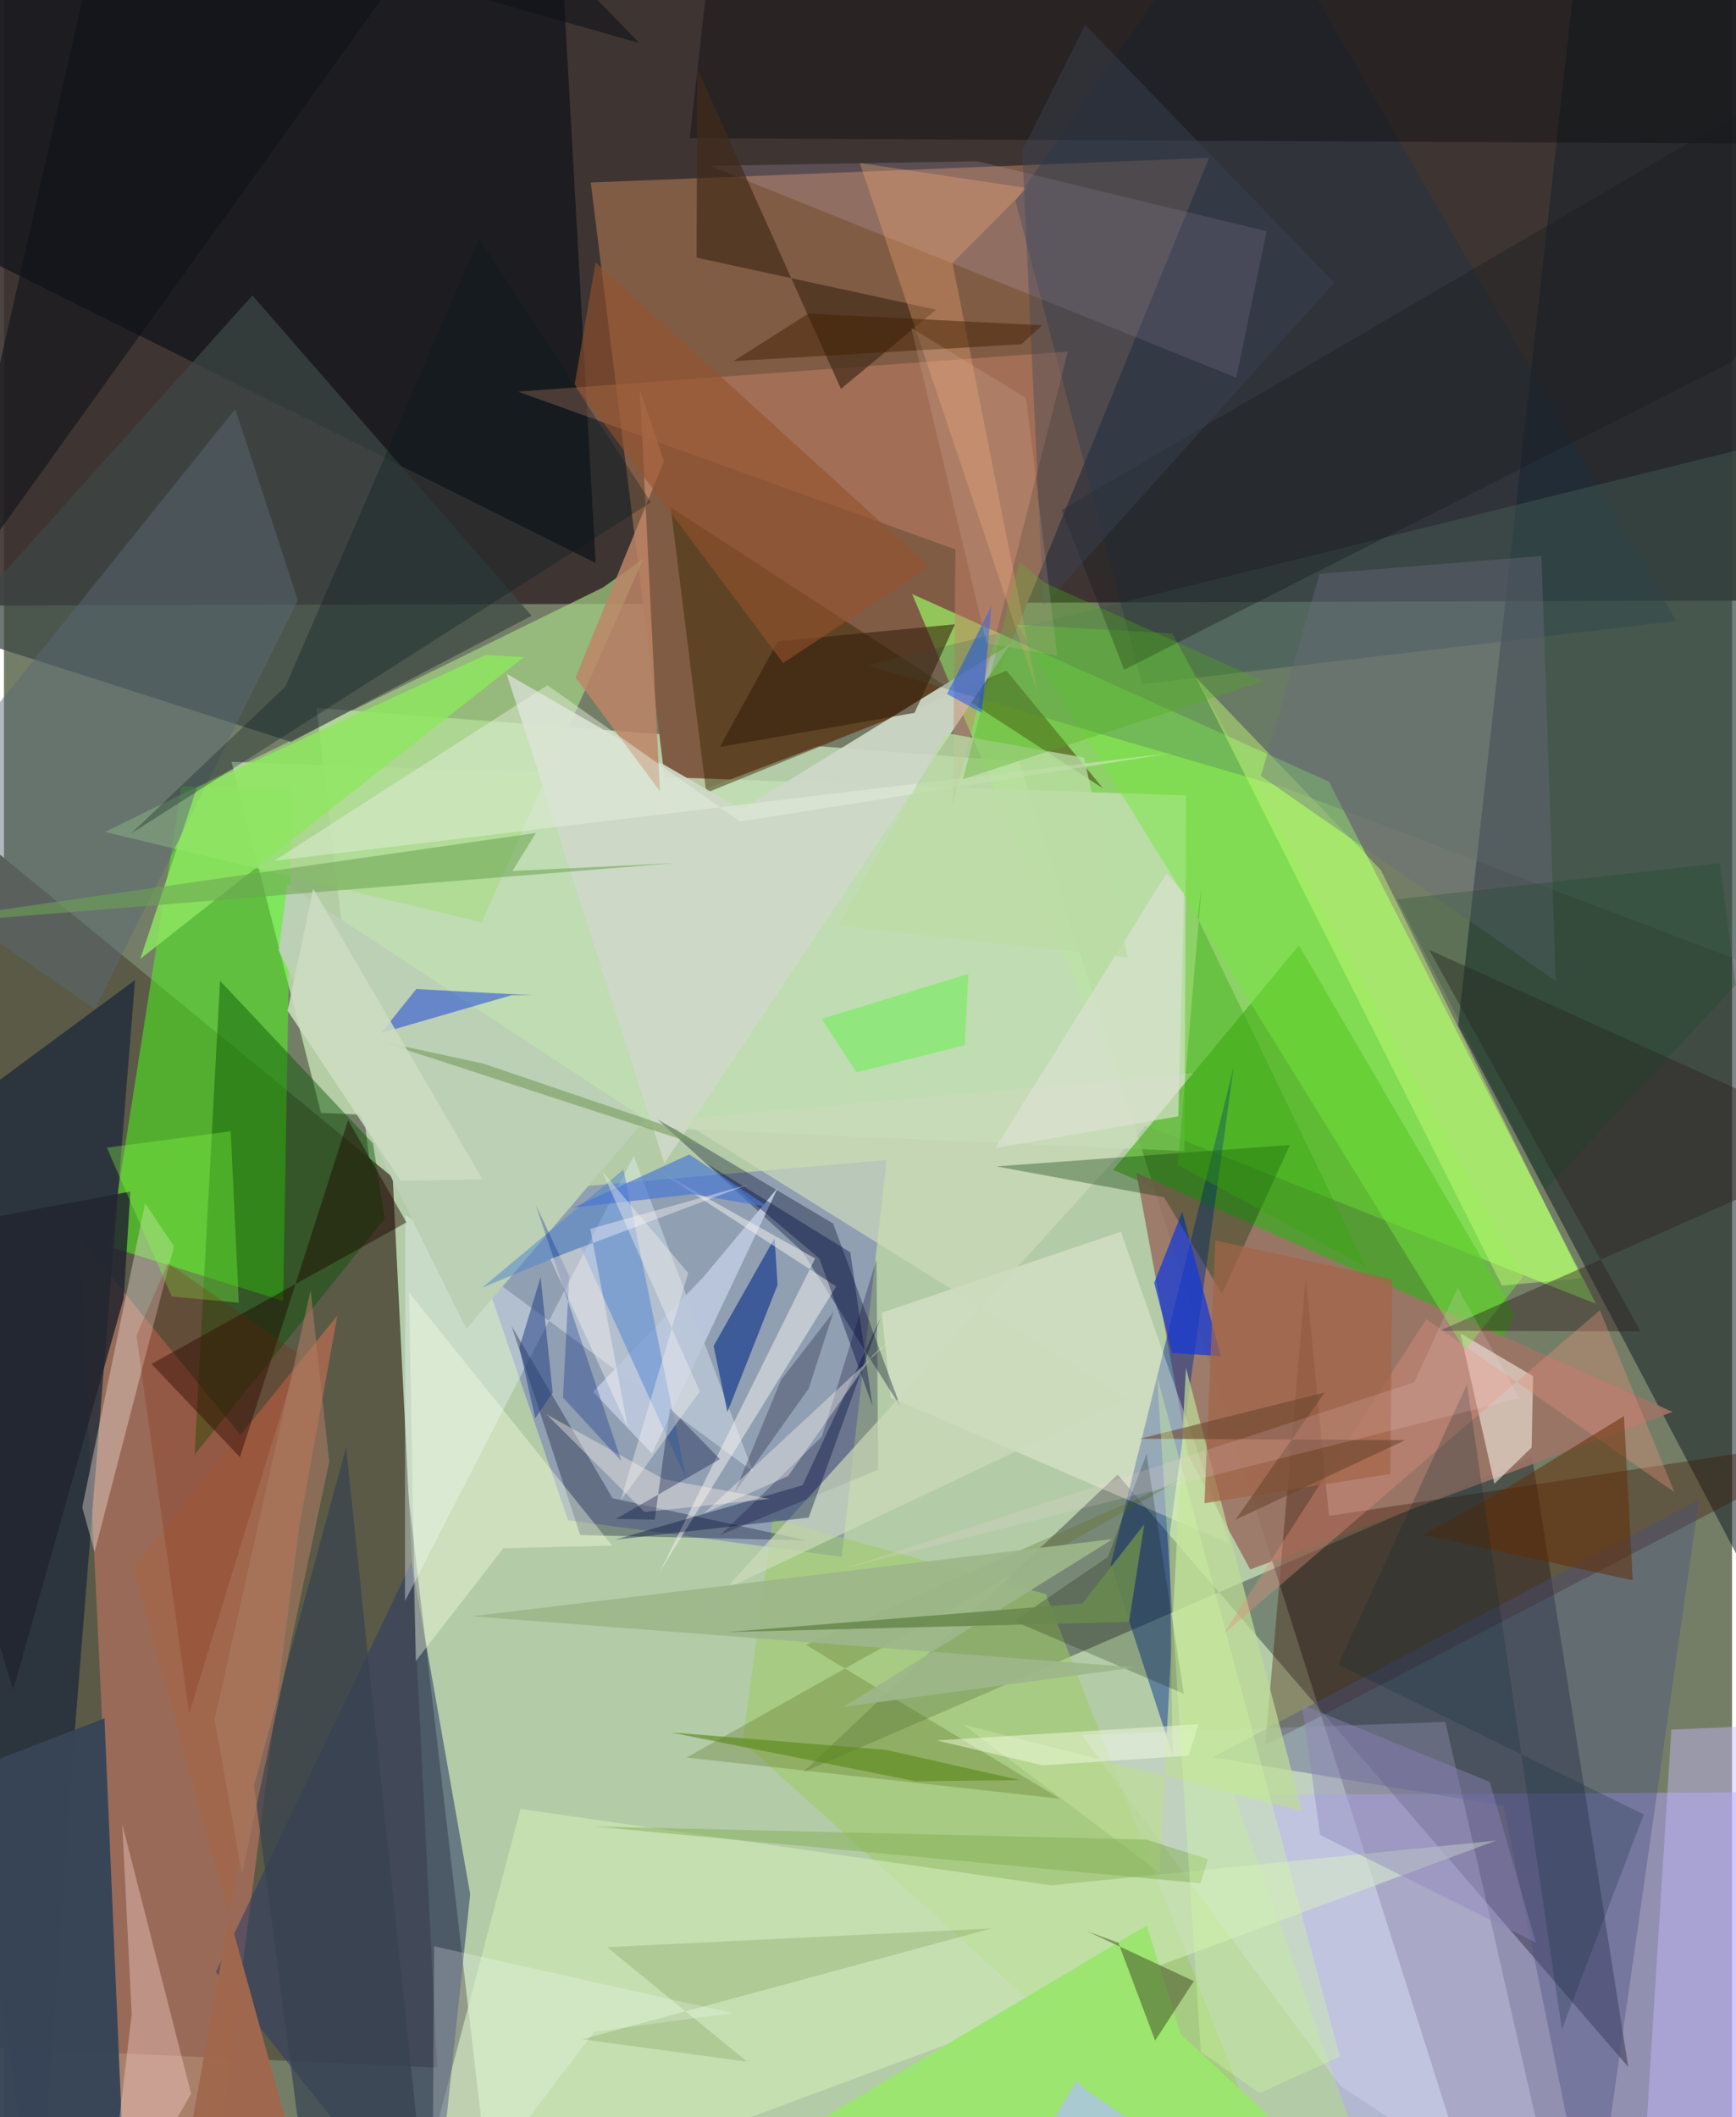 <svg xmlns="http://www.w3.org/2000/svg" width="228" height="278" viewBox="0 0 836 1024"><path fill="#747e67" d="M0 0h836v1024H0z"/><path fill="#c1dcb6" fill-opacity=".812" d="M151.202 342.4l339.829 25.92 212.267 669.856L238.008 1086z"/><path fill="#382d2d" fill-opacity=".894" d="M-24.63-45.498l2.83 338.422 919.8-2.553V-62z"/><path fill="#815c45" d="M283.879 88.276l37.281 300.13 158.982-60.149L582.972 76.34z"/><path fill="#9bfe65" fill-opacity=".651" d="M770.216 630.626L640.962 378.06l-201.607-90.743 107.282 254.779z"/><path fill="#5a5a47" d="M-35.45 385.819L-62 987.778l271.58 12.242-21.526-430.586z"/><path fill="#162228" fill-opacity=".549" d="M763.855-45.82l-60.35 541.792L898 865.476 840.373-62z"/><path fill="#b2a4ff" fill-opacity=".482" d="M594.978 868.163L898 866.603V1086H672.375z"/><path fill="#000015" fill-opacity=".329" d="M538.754 713.25L386.46 857.268l352.819-152.68 46.505 295.15z"/><path fill="#f98370" fill-opacity=".4" d="M36.381 598.457l107.504 131.625L97.973 1086H59.559z"/><path fill="#c3e0b4" fill-opacity=".804" d="M571.095 556.74l-417.688-18.474-43.322-169.778 461.754 16.28z"/><path fill="#4dff18" fill-opacity=".506" d="M85.94 380.348l53.415.528-4.298 248.344-84.108-26.278z"/><path fill="#2b26cf" fill-opacity=".259" d="M272.91 735.285l132.356 17.658 21.73-191.857-207.605 17.944z"/><path fill="#0e121a" fill-opacity=".698" d="M-54.343 102.55l340.576 169.71-15.58-278.428-312.286-18.4z"/><path fill="#222d3c" fill-opacity=".812" d="M16.584 1086l16.74-237.163L63.418 474.01-62 566.588z"/><path fill="#45af17" fill-opacity=".631" d="M724.72 648.36l6.214-12.342-104.483-178.8-89.79 108.556z"/><path fill="#9c7466" fill-opacity=".914" d="M602.908 759.11l204.326-76.224-259.41-115.633 25.242 137.086z"/><path fill="#9fcc64" fill-opacity=".545" d="M627.08 1086L357.366 842.404l14.55-107.896 132.095 36.476z"/><path fill="#a8dc86" fill-opacity=".647" d="M231.116 446.079l-182.24-43.673 240.95-118.277 19.55-13.89z"/><path fill="#d0ebb7" fill-opacity=".627" d="M506.73 911.864l-256.85-36.948L194.136 1086l527.73-195.783z"/><path fill="#3d4744" fill-opacity=".733" d="M-25.937 306.012l164.86 52.808 116.343-60.997-135.08-154.939z"/><path fill="#055300" fill-opacity=".439" d="M178.532 553.059l-73.995-78.665-12.315 229.2 91.964-114.154z"/><path fill="#2e3d66" fill-opacity=".565" d="M207.618 1086l17.929-169.87-28.325-160.637-94.706 198.333z"/><path fill="#183245" fill-opacity=".376" d="M599.954-62L489.304 97.146l61.276 233.736 258.312-30.52z"/><path fill="#012b90" fill-opacity=".459" d="M565.37 848.92l-1.53-106.07 31.005-226.553-59.403 240.304z"/><path fill="#3a2802" fill-opacity=".471" d="M484.994 324.376l-145.245 59.11-17.204-138.08 209.122 135.871z"/><path fill="#cfdac8" fill-opacity=".918" d="M356.79 391.506L243.172 325.88l76.325 236.713 167.261-250.942z"/><path fill="#3c1200" fill-opacity=".353" d="M610.197 844.052L898 694.005l-256.999 39.22-11.197-115.547z"/><path fill="#cb866c" fill-opacity=".451" d="M460.34 265.758l-1.3 123.574 55.656-219.29-265.99 19.374z"/><path fill="#e2e1fb" fill-opacity=".294" d="M697.32 832.838l56.243 246.82-107.189-70.899-125.03-169.658z"/><path fill="#9be56f" fill-opacity=".984" d="M679.088 1086H292.702l260.095-154.686 16.526 52.632z"/><path fill="#fff9ec" fill-opacity=".337" d="M429.004 675.969l164.029 70.73-52.637-150.98L424.6 634.913z"/><path fill="#07070a" fill-opacity=".369" d="M898-9.549L341.705-22.194l-9.917 89.015 507.605 2.599z"/><path fill="#edf7ff" fill-opacity=".369" d="M194.127 587.49l-.122 186.862 110.657-215.24 57.664 152.572z"/><path fill="#fff7ef" fill-opacity=".537" d="M739.727 665.574l-35.118-20.68 16.423 72.744 18.032-17.563z"/><path fill="#75e83d" fill-opacity=".475" d="M565.139 306.348l169.786 311.1-27.99 35.702-216.903-351.007z"/><path fill="#010629" fill-opacity=".337" d="M401.15 591.786l-85.01-50.44 69.959 63.795 47.681 75.36z"/><path fill="#e3ccf5" fill-opacity=".169" d="M470.937 77.99l139.87 33.863-14.634 70.796-254.505-102.42z"/><path fill="#1339d9" fill-opacity=".722" d="M565.102 654.376l-8.63-33.962L570 586.101l18.659 69.819z"/><path fill="#527364" fill-opacity=".318" d="M619.33 381.01l-201.754-59.105 456.557-112.94L898 486.75z"/><path fill="#474f81" fill-opacity=".373" d="M725.368 873.347l-140.773-23.38L819.98 725.396 768.48 1086z"/><path fill="#c8bcff" fill-opacity=".443" d="M806.629 836.59l78.904-3.624-23.113 171.674-70.75 70.766z"/><path fill="#0d1635" fill-opacity=".349" d="M388.284 745.035l-109.47-2.567-33.224-101.1 48.855 83.308z"/><path fill="#c9ff78" fill-opacity=".439" d="M666.109 420.828l97.041 197.384-38.456 3.574-148.077-294.175z"/><path fill="#384557" fill-opacity=".976" d="M-62 873.733l110.63-42.617L59.53 1086l-59.567-15.978z"/><path fill="#04032e" fill-opacity=".263" d="M395.663 694.886l26.44-85.723.788 101.676-76.09 31.436z"/><path fill="#eee1d9" fill-opacity=".396" d="M37.88 729.018l30.4-146.994 13.956 20.79-38.402 147.884z"/><path fill="#5b6e1f" fill-opacity=".302" d="M510.933 869.98l-180.701-19.898 239.586-134.71-181.89 80.17z"/><path fill="#ccdbba" fill-opacity=".686" d="M543.362 676.507l-216.87-135.183 249.022-22.366-226.648 249.751z"/><path fill="#be8566" fill-opacity=".831" d="M276.536 327.698l40.792 54.928-9.73-194.17 11.737 34.583z"/><path fill="#422a19" fill-opacity=".69" d="M404.904 188.103L335.399 33.106l-.318 91.497 115.935 25.168z"/><path fill="#003203" fill-opacity=".329" d="M561.26 579.108l28.02 46.575 32.816-71.884-141.978 10.343z"/><path fill="#a0684e" fill-opacity=".996" d="M137.982 1031.672L62.426 758.11l98.864-121.822-72.434 402.372z"/><path fill="#2dfe0f" fill-opacity=".318" d="M412.48 518.675l-16.835-25.916 70.936-21.752-1.787 34.54z"/><path fill="#13378d" fill-opacity=".659" d="M372.805 598.835l-29.484 52.142 6.658 31.997 24.247-61.481z"/><path fill="#bedc96" fill-opacity=".718" d="M464.09 834.092l94.924 71.613 12.811-244.107 56.201 214.371z"/><path fill="#596875" fill-opacity=".471" d="M142.194 290.31L43.998 488.088-62 414.345l173.906-216.55z"/><path fill="#bbd0b5" d="M310.288 541.355l-86.57 101.342-90.772-182.988 4.172-32.057z"/><path fill="#bac6da" fill-opacity=".984" d="M284.986 673.14l53.428-55.53 36.023-43.268-60.9 128.743z"/><path fill="#8ee761" fill-opacity=".827" d="M232.95 316.854L93.36 380.923l-27.382 82.85 185.604-145.987z"/><path fill="#fed3d0" fill-opacity=".384" d="M90.537 1012.645L48.573 1086l13.224-111.802-4.565-91.889z"/><path fill="#e8efe0" fill-opacity=".455" d="M565.719 364.107l-435.036 52.256 132.218-84.92 93.211 65.896z"/><path fill="#1f0500" fill-opacity=".447" d="M166.502 541.753l-52.334 163.016-42.797-45.074 123.339-68.46z"/><path fill="#f9ffe4" fill-opacity=".38" d="M199.22 803.445l42.403-54.622 52.647-1.231-98.317-122.454z"/><path fill="#4b82d1" fill-opacity=".486" d="M299.716 565.662l30.303 149.499-51.083-112.059-47.485 19.634z"/><path fill="#2f2121" fill-opacity=".435" d="M898 553.69l-203.432 89.965 97.11.292-102.186-184.536z"/><path fill="#fbae76" fill-opacity=".31" d="M458.891 127.212l41.132 207.989-85.986-256.363 80.875 12.1z"/><path fill="#1b1d20" fill-opacity=".4" d="M898 20.572l-386.354 226.06 30.303 77.266 294.924-149.352z"/><path fill="#f7f3f2" fill-opacity=".498" d="M392.437 608.658l-75.93-42.493 86.115 56.04-85.393 138.13z"/><path fill="#341f0b" fill-opacity=".565" d="M460.075 301.93l-85.713 8.25-28.035 51.112 94.195-16.519z"/><path fill="#002de3" fill-opacity=".451" d="M245.582 481.332l-63.196 18.347 17.066-21.315 56.086 3.003z"/><path fill="#0b1603" fill-opacity=".227" d="M552.751 703.15l-18.69 49.893-45.487 30.978 82.225 35.208z"/><path fill="#94532c" fill-opacity=".6" d="M276.096 185.934l10.135-58.988L447.57 273.9l-70.619 46.76z"/><path fill="#6da555" fill-opacity=".561" d="M257.343 402.858l-11.33 18.404 78.345-3.78L-62 448.758z"/><path fill="#e3917b" fill-opacity=".376" d="M808.178 721.76l-120.107-83.75-98.048 152.278 182.058-156.62z"/><path fill="#a36548" fill-opacity=".714" d="M671.623 618.68l-85.581-18.719-5.268 127.109 89.925-14.168z"/><path fill="#051a1d" fill-opacity=".302" d="M61.485 403.142l74.662-71.027 93.695-216.578 83.104 127.409z"/><path fill="#84af54" fill-opacity=".49" d="M578.854 910.883l-293.738-27.495 267.379 6.354 30.002 9.445z"/><path fill="#22242f" fill-opacity=".839" d="M4.452 817.33l53.499-189.42 3.191-51.596L-62 599.316z"/><path fill="#6a6a80" fill-opacity=".376" d="M608.096 375.314l142.632 99.19-6.932-205.615-107.313 8.648z"/><path fill="#343519" fill-opacity=".435" d="M539.11 939.636l17.796 47.33 18.728-28.78-51.804-24.159z"/><path fill="#76944a" fill-opacity=".275" d="M279.801 986.314l79.724 10.852-67.756-55.39 186.03-9.076z"/><path fill="#0e1218" fill-opacity=".58" d="M226.897-62l80.54 82.84-257.6-73.275-78.536 346.03z"/><path fill="#36424f" fill-opacity=".694" d="M165.518 700.04L120.96 863.662 150.14 1086h55.794z"/><path fill="#034cfd" fill-opacity=".467" d="M456.233 335.644l10.37-20.415 11.083-22.065-4.624 51.646z"/><path fill="#000f3e" fill-opacity=".38" d="M295.567 744.729l90.775-26.364 37.687-80.78-34.707 96.41z"/><path fill="#223f86" fill-opacity=".518" d="M249.353 651.739l10.269-34.065 5.833 55.83-8.44 12.503z"/><path fill="#3d4759" fill-opacity=".388" d="M523.021 11.891l-30.41 60.978 10.25 220.225 140.624-156.356z"/><path fill="#622a00" fill-opacity=".502" d="M686.515 742.324l38.045-21.094 59.178-36.337 4.212 79.41z"/><path fill="#9eb78a" fill-opacity=".918" d="M536.47 744.372l-309.99 37.364 320.482 24.715-140.679 19.09z"/><path fill="#85ff46" fill-opacity=".337" d="M109.69 547.152l-59.895 7.925 31.352 72 32.473 3.004z"/><path fill="#faf1ea" fill-opacity=".4" d="M319.274 715.481l51.02 9.484-60.387 6.323-47.438-47.229z"/><path fill="#dce1d3" fill-opacity=".651" d="M479.568 555.3l82.848-132.89 8.44 9.717-2.713 107.787z"/><path fill="#0c2a35" fill-opacity=".235" d="M707.773 669.546l-62.227 135.562 147.744 72.445-39.62 104.064z"/><path fill="#fcffff" fill-opacity=".227" d="M208.11 941.322L207.145 1086l78.379-103.38 67.142-8.93z"/><path fill="#3d415f" fill-opacity=".424" d="M389.328 671.555l11.976-36.974-25.322 32.733-22.717 55.005z"/><path fill="#5d8b1e" fill-opacity=".655" d="M441.087 861.538l50.595-.536-65.046-14.665-104.083-8.435z"/><path fill="#000f44" fill-opacity=".392" d="M394.474 608.679l25.718 71.346-10.75-74.33-69.432-42.88z"/><path fill="#bcdca4" fill-opacity=".773" d="M543.726 463.1L403.7 447.726l52.05-93.182 66.781 11.89z"/><path fill="#020e40" fill-opacity=".341" d="M322.198 681.04l-7.354 53.951-18.764-.379 50.286-28.875z"/><path fill="#6d462f" fill-opacity=".6" d="M677.794 696.565l-128.306-.701 89.432-22.346-43.14 61.532z"/><path fill="#4fb019" fill-opacity=".322" d="M463.925 376.885l145.49-47.385-105.785-47.556-12.26-10.143z"/><path fill="#f5fde3" fill-opacity=".475" d="M577.875 833.94l-4.837 15.25-70.617 4.631-51.283-12.028z"/><path fill="#32a70b" fill-opacity=".373" d="M567.89 563.482l11.624-135.797-2.071 16.338 81.41 168.77z"/><path fill="#4877d4" fill-opacity=".667" d="M331.564 558.358l-56.145 25.738 57.78-6.525 36.71 6.29z"/><path fill="#811b00" fill-opacity=".204" d="M79.352 610.962l63.474 44.027-53.209 173.73-25.52-182.868z"/><path fill="#f6f2f1" fill-opacity=".392" d="M336.659 672.966L289.34 566.43l41.682 49.29-32.69 110.05z"/><path fill="#8c83bd" fill-opacity=".42" d="M741.05 939.53l-104.314-52-8.827-63.072 90.899 37.41z"/><path fill="#421f00" fill-opacity=".482" d="M502.21 157.33l-113.068-5.664-36.216 23.008 139.291-8.17z"/><path fill="#cff9a2" fill-opacity=".361" d="M579.005 992.447l-21.181-326.922 88.463 329.247-38.81 17.543z"/><path fill="#ab7a61" fill-opacity=".592" d="M115.154 906.642l-13.233-74.974L148.36 624.05l8.996 82.92z"/><path fill="#adc3e9" fill-opacity=".788" d="M471.272 1086l47.6-79.575 4.962 4.834L634.937 1086z"/><path fill="#789c5c" fill-opacity=".592" d="M231.997 514.458l92.589 31.472 12.91 8.343-155.795-50.7z"/><path fill="#022786" fill-opacity=".306" d="M273.472 617.156l-16.098-34.136 41.31 123.609-28.231-30.7z"/><path fill="#0e4822" fill-opacity=".231" d="M745.54 575.455l92.244-99.078-7.746-58.848-156.003 17.427z"/><path fill="#cddcc2" fill-opacity=".871" d="M191.969 571.117l-54.75-82.31 12.397-58.907 81.933 140.508z"/><path fill="#fff9f6" fill-opacity=".392" d="M360.045 572.926l-95.749 36.029 37.471 81.312-18.097-95.896z"/><path fill="#ffdde8" fill-opacity=".157" d="M682.244 668.6L405.33 758.974l327.864-82.74-29.996-53.48z"/><path fill="#e1bab2" fill-opacity=".184" d="M509.6 317.126l-15.138-124.565-55.514-33.971L475.36 311.1z"/><path fill="#6a894f" fill-opacity=".882" d="M349.538 789.392l172.2-13.86 29.928-38.323-7.379 47.221z"/><path fill="#fff8f2" fill-opacity=".376" d="M379.385 713.884l-40.802 18.125 93.5-86.752-11.784 10.187z"/></svg>